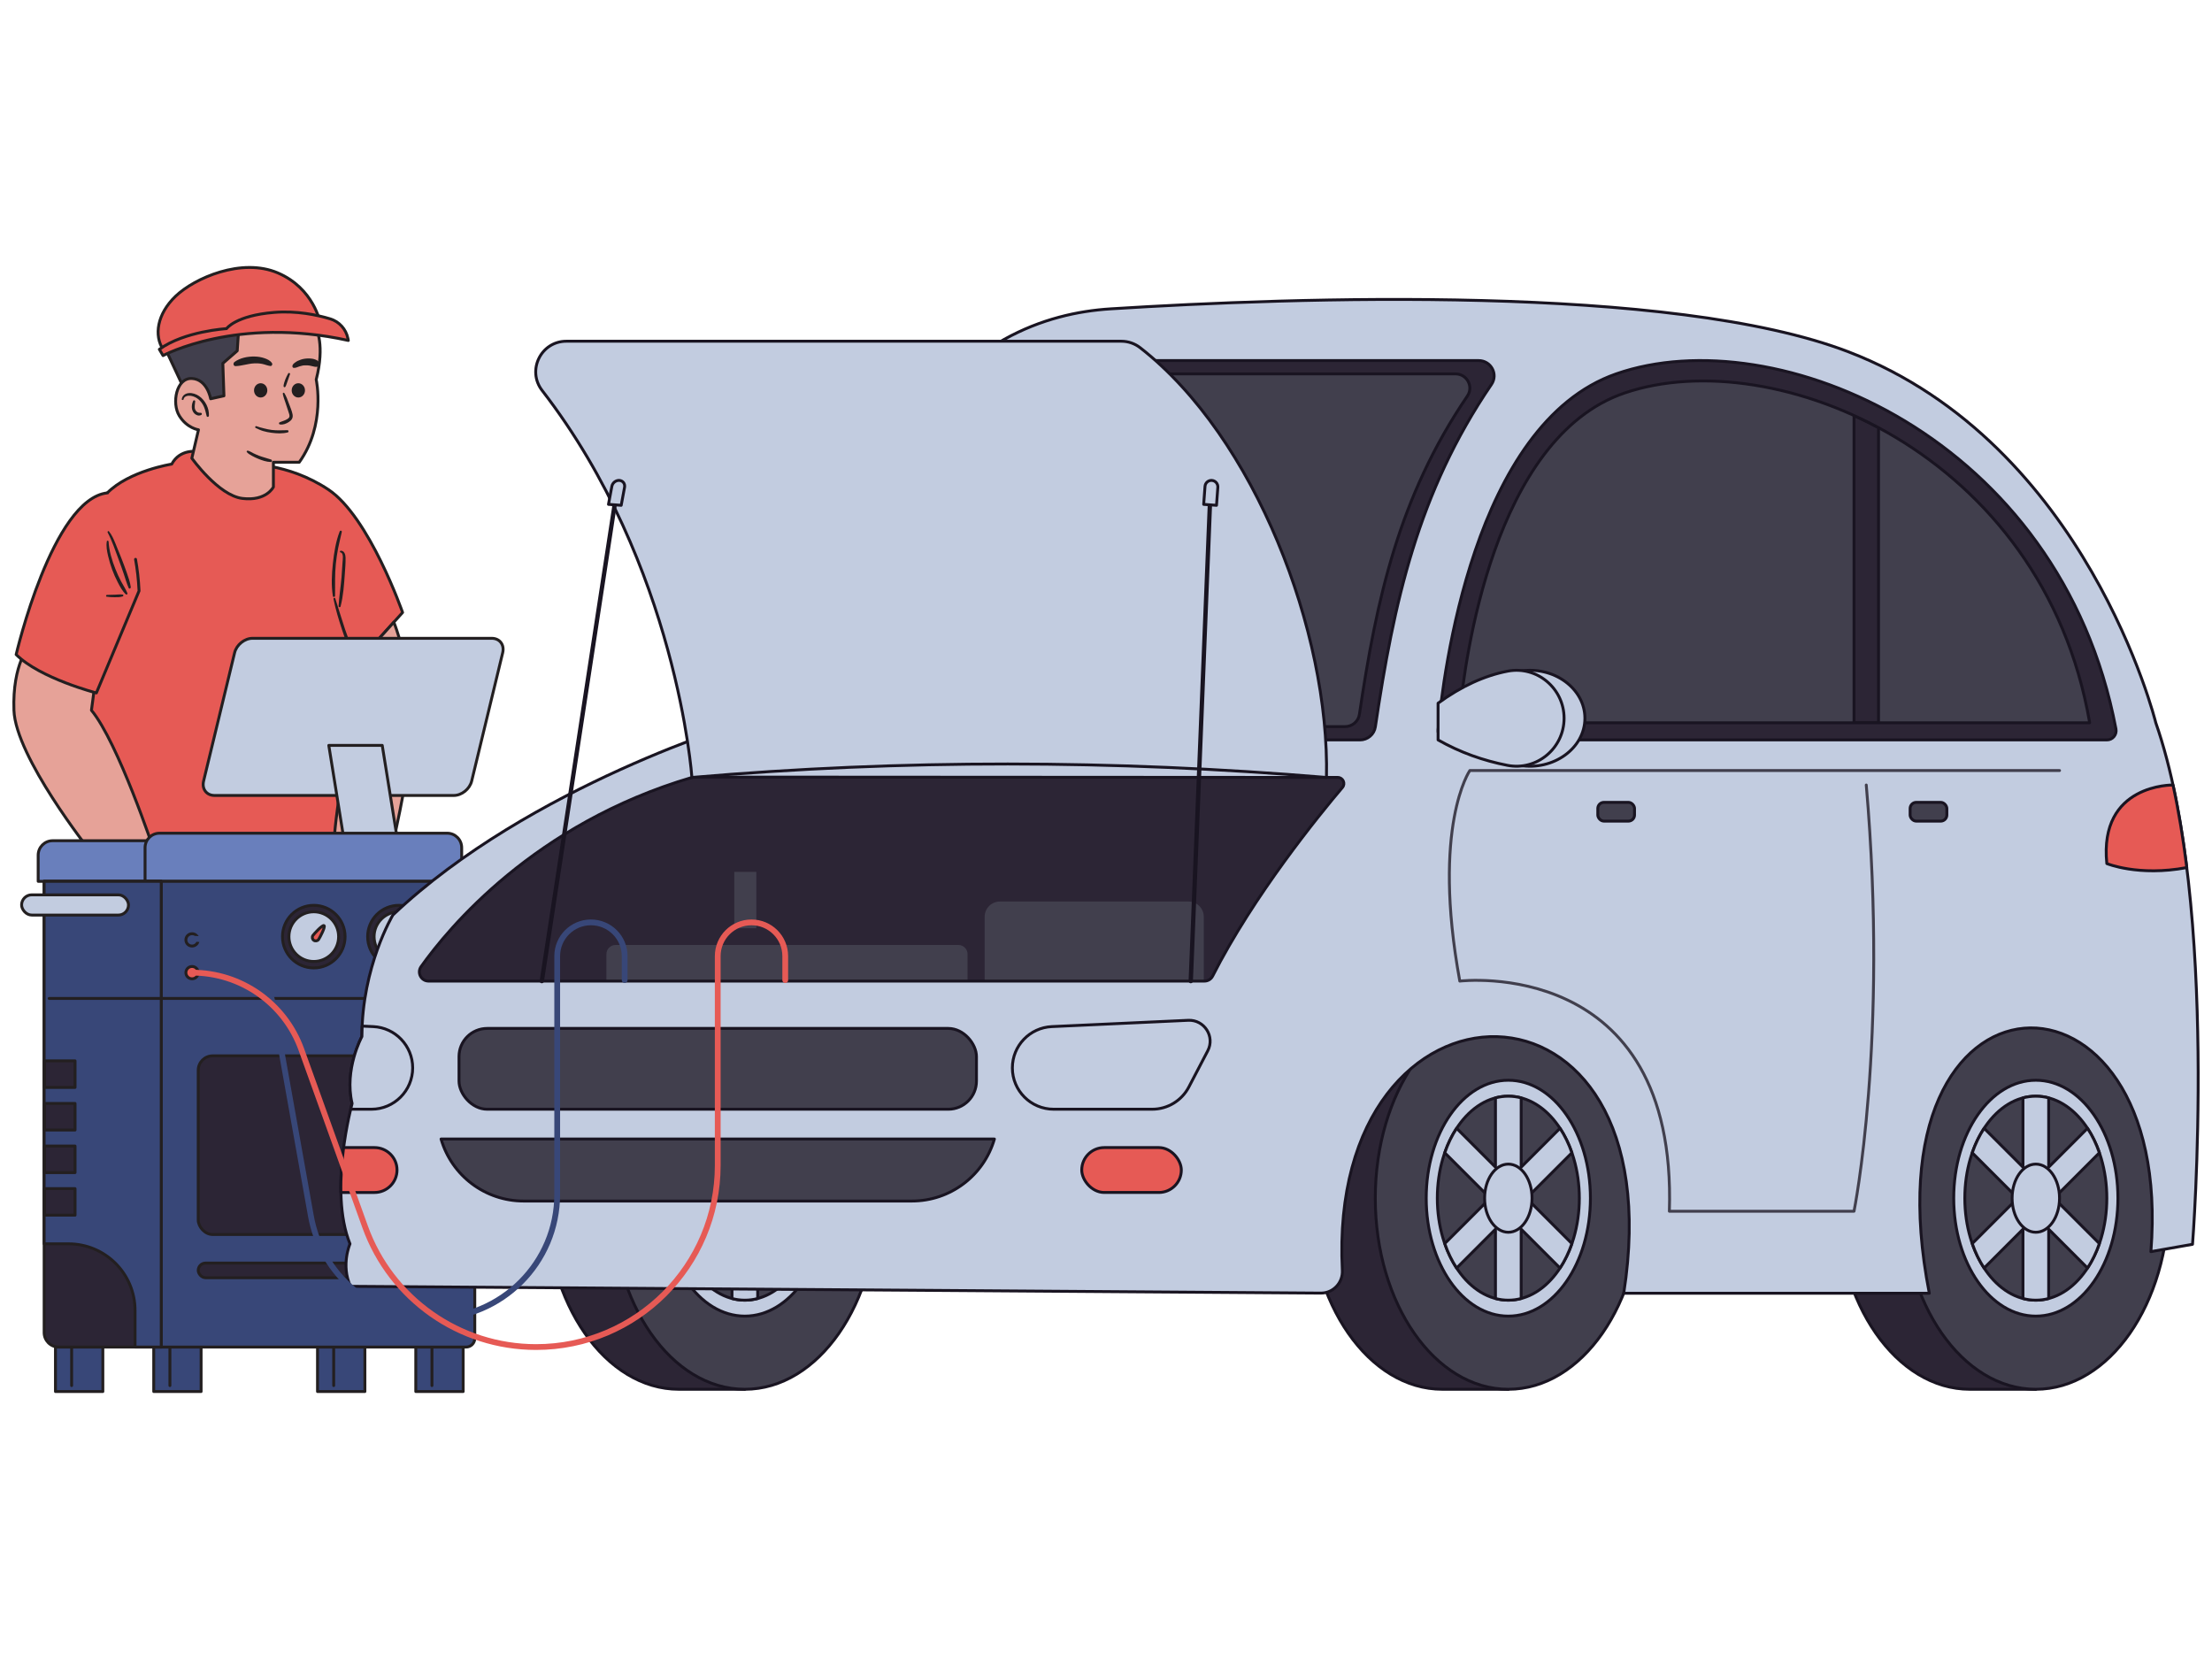 <?xml version="1.0" encoding="UTF-8"?>
<svg id="Car_Maintenance" data-name="Car Maintenance" xmlns="http://www.w3.org/2000/svg" viewBox="0 0 800 600">
  <g>
    <polygon points="66.843 141.184 58.968 124.335 91.871 111.521 95.676 123.935 83.529 148.629 66.843 141.184" fill="#413f4d"/>
    <polygon points="66.843 141.184 58.968 124.335 91.871 111.521 95.676 123.935 83.529 148.629 66.843 141.184" fill="none" stroke="#231f20" stroke-linecap="round" stroke-linejoin="round" stroke-width="1.045"/>
    <path d="M71.243,163.307s-6.134-1.062-9.138,4.544c0,0-15.351,2.403-23.293,10.412l-9.578,39.845v89.501h103.751l-3.804-67.876,16.419-18.221s-12.014-34.572-26.83-44.45c-14.817-9.878-30.034-9.21-30.034-9.21l-17.492-4.544Z" fill="#e65a55"/>
    <path d="M71.243,163.307s-6.134-1.062-9.138,4.544c0,0-15.351,2.403-23.293,10.412l-9.578,39.845v89.501h103.751l-3.804-67.876,16.419-18.221s-12.014-34.572-26.83-44.45c-14.817-9.878-30.034-9.21-30.034-9.21l-17.492-4.544Z" fill="none" stroke="#231f20" stroke-linecap="round" stroke-linejoin="round" stroke-width="1.045"/>
    <path d="M122.85,192.191c-1.406,3.664-2.042,7.71-2.461,11.596-.419,3.895-.626,7.944,.002,11.825,.074,.458,.792,.336,.794-.107,.018-3.88-.117-7.729,.278-11.6,.195-1.918,.482-3.826,.849-5.719,.376-1.942,.89-3.851,1.303-5.785,.108-.505-.583-.682-.763-.21h0Z" fill="#231f20"/>
    <path d="M123.164,199.79c1.247,.217,.76,2.829,.72,3.622-.09,1.767-.209,3.533-.357,5.296-.295,3.518-.88,7.018-1.073,10.537-.023,.414,.615,.492,.718,.097,.999-3.837,1.263-7.914,1.544-11.864,.137-1.925,.306-3.887,.263-5.818-.025-1.109-.422-2.478-1.73-2.494-.349-.004-.446,.562-.085,.625h0Z" fill="#231f20"/>
    <path d="M120.61,216.619c.768,3.82,1.905,7.558,3.129,11.256,.599,1.811,1.226,3.614,1.894,5.401,.669,1.79,1.25,3.768,2.3,5.374,.243,.371,.792,.133,.705-.297-.375-1.842-1.264-3.617-1.917-5.377-.679-1.826-1.338-3.66-1.963-5.505-1.238-3.655-2.31-7.362-3.498-11.031-.134-.414-.735-.245-.649,.179h0Z" fill="#231f20"/>
    <path d="M71.782,155.437l-2.403,10.278s9.611,13.482,18.287,14.55,11.213-4.138,11.213-4.138v-8.943h9.344c9.744-13.615,6.14-29.9,6.14-29.9,3.204-12.547,0-18.421,0-18.421h-28.032l-.534,8.009-5.206,4.538,.401,11.746-4.805,1.068s-1.201-7.075-6.808-7.342c-5.606-.267-7.342,8.943-4.538,13.482s6.941,5.072,6.941,5.072Z" fill="#e6a298"/>
    <path d="M71.782,155.437l-2.403,10.278s9.611,13.482,18.287,14.55,11.213-4.138,11.213-4.138v-8.943h9.344c9.744-13.615,6.14-29.9,6.14-29.9,3.204-12.547,0-18.421,0-18.421h-28.032l-.534,8.009-5.206,4.538,.401,11.746-4.805,1.068s-1.201-7.075-6.808-7.342c-5.606-.267-7.342,8.943-4.538,13.482s6.941,5.072,6.941,5.072Z" fill="none" stroke="#231f20" stroke-linecap="round" stroke-linejoin="round" stroke-width="1.045"/>
    <path d="M66.369,144.447c.227-1.241,1.673-1.452,2.713-1.285,1.049,.169,2.031,.669,2.825,1.369,.818,.721,1.433,1.63,1.868,2.626,.46,1.054,.67,2.212,.962,3.314,.124,.469,.797,.351,.822-.111,.143-2.701-1.32-5.589-3.554-7.115-1.058-.723-2.398-1.192-3.691-1.081-1.286,.11-2.401,.858-2.578,2.197-.047,.358,.568,.442,.633,.086h0Z" fill="#231f20"/>
    <path d="M69.892,144.956c-.597,1.171-.756,2.791-.07,3.964,.284,.485,.723,.917,1.236,1.155,.603,.28,1.159,.305,1.738-.007,.184-.099,.255-.344,.174-.53-.09-.205-.286-.283-.501-.246-.204,.036-.374,.003-.555-.028-.114-.02-.332-.09-.468-.165-.35-.194-.62-.484-.801-.846-.468-.934-.102-2.104-.051-3.106,.019-.369-.535-.522-.704-.191h0Z" fill="#231f20"/>
    <path d="M104.225,135.061c-.398,.732-.777,1.46-1.072,2.241-.143,.377-.269,.757-.383,1.144-.059,.2-.126,.399-.149,.607-.024,.209-.082,.429-.074,.64,.014,.364,.48,.488,.677,.183,.112-.173,.169-.383,.26-.567,.095-.193,.155-.401,.225-.605,.126-.368,.254-.734,.383-1.101,.264-.754,.503-1.521,.791-2.266,.147-.382-.465-.63-.656-.277h0Z" fill="#231f20"/>
    <path d="M102.275,142.42c.203,1.131,.632,2.219,.996,3.305,.377,1.127,.751,2.256,1.112,3.389,.141,.444,.337,.926,.32,1.399-.019,.533-.424,.815-.842,1.079-.87,.548-1.85,.744-2.772,1.165-.312,.142-.231,.672,.097,.739,1.129,.228,2.341-.265,3.281-.869,1.041-.669,1.587-1.509,1.344-2.774-.249-1.295-.832-2.586-1.289-3.819-.48-1.298-.934-2.676-1.672-3.854-.196-.314-.636-.102-.574,.242h0Z" fill="#231f20"/>
    <path d="M106.18,133.046c.723,.099,1.43-.322,2.109-.533,.422-.131,.662-.197,1.054-.278,.084-.017,.169-.034,.253-.049,.025-.004,.227-.035,.166-.029,.053-.005,.35-.015,.485-.022,.342-.018,.686-.01,1.028,.011,.107,.007,.214,.016,.321,.026,.022,.002,.272,.028,.148,.014-.123-.015,.123,.019,.145,.023,.084,.014,.168,.03,.252,.047,.356,.072,.711,.159,1.064,.24,.224,.052,.438,.11,.666,.14,.112,.015,.232,.039,.346,.044,.021,.001,.261-.016,.139-.034,.458,.066,.907-.044,1.157-.471,.223-.381,.172-.934-.16-1.241,.109,.101-.151-.164-.143-.155-.138-.165-.245-.252-.434-.386-.215-.153-.452-.245-.696-.345-.387-.159-.761-.262-1.176-.319-.97-.135-1.881-.123-2.849,.028-.873,.136-1.635,.425-2.395,.768-.372,.168-.697,.412-1.027,.65-.374,.27-.8,.636-.877,1.12-.046,.29,.072,.7,.425,.748h0Z" fill="#231f20"/>
    <path d="M98.389,131.373c-.601-.984-1.707-1.47-2.762-1.833-1.127-.388-2.336-.571-3.526-.597-2.478-.054-5.266,.47-7.284,1.964-.593,.439-.468,1.535,.408,1.506,2.248-.076,4.409-.884,6.665-.992,.983-.047,1.982-.006,2.947,.192,1.01,.207,1.952,.648,2.978,.761,.511,.056,.817-.604,.574-1.001h0Z" fill="#231f20"/>
    <ellipse cx="94.275" cy="141.184" rx="2.404" ry="2.581" fill="#231f20"/>
    <ellipse cx="107.897" cy="141.184" rx="2.404" ry="2.581" fill="#231f20"/>
    <path d="M92.447,154.765c.904,.421,1.755,.846,2.721,1.131,.972,.287,1.977,.479,2.98,.616,1.932,.264,4.017,.375,5.917-.125,.448-.118,.358-.814-.11-.81-1.901,.018-3.771,.158-5.669-.085-.963-.124-1.909-.33-2.849-.574-.898-.233-1.859-.457-2.723-.788-.364-.139-.624,.468-.267,.634h0Z" fill="#231f20"/>
    <path d="M89.256,163.472c.443,.598,1.183,.984,1.818,1.348,.711,.406,1.458,.752,2.213,1.067,1.47,.613,3.053,1.167,4.659,1.209,.534,.014,.584-.726,.12-.89-1.43-.507-2.916-.826-4.336-1.371-.699-.268-1.379-.576-2.054-.899-.657-.315-1.333-.795-2.05-.947-.25-.053-.555,.234-.371,.483h0Z" fill="#231f20"/>
    <path d="M100.481,98.706c-13.081-5.606-30.135,1.869-36.959,8.409-6.824,6.541-7.795,14.291-4.554,19.222,20.13-6.015,39.865-11.096,56.819-9.611,0,0-2.225-12.414-15.306-18.02Z" fill="#e65a55"/>
    <path d="M100.481,98.706c-13.081-5.606-30.135,1.869-36.959,8.409-6.824,6.541-7.795,14.291-4.554,19.222,20.13-6.015,39.865-11.096,56.819-9.611,0,0-2.225-12.414-15.306-18.02Z" fill="none" stroke="#231f20" stroke-linecap="round" stroke-linejoin="round" stroke-width="1.045"/>
    <path d="M125.819,122.363c-.685-3.35-3.142-6.062-6.417-7.047-4.721-1.421-12.095-2.991-20.256-2.326-13.966,1.137-17.219,5.873-17.219,5.873,0,0-15.217,.88-24.294,7.481l1.335,2.263s26.697-14.416,67.009-5.473l-.158-.771Z" fill="#e65a55"/>
    <path d="M125.819,122.363c-.685-3.35-3.142-6.062-6.417-7.047-4.721-1.421-12.095-2.991-20.256-2.326-13.966,1.137-17.219,5.873-17.219,5.873,0,0-15.217,.88-24.294,7.481l1.335,2.263s26.697-14.416,67.009-5.473l-.158-.771Z" fill="none" stroke="#231f20" stroke-linecap="round" stroke-linejoin="round" stroke-width="1.045"/>
    <path d="M10.713,233.325s-6.273,6.674-5.673,23.56c.601,16.886,27.431,50.724,27.431,50.724h23.226s-13.015-39.177-22.625-50.724l1.402-10.545-23.761-13.015Z" fill="#e6a298"/>
    <path d="M10.713,233.325s-6.273,6.674-5.673,23.56c.601,16.886,27.431,50.724,27.431,50.724h23.226s-13.015-39.177-22.625-50.724l1.402-10.545-23.761-13.015Z" fill="none" stroke="#231f20" stroke-linecap="round" stroke-linejoin="round" stroke-width="1.045"/>
    <path d="M38.812,178.263s10.278,10.211,11.48,35.44l-15.441,36.909s-20.399-5.273-29.009-13.883c0,0,13.081-56.263,32.97-58.466Z" fill="#e65a55"/>
    <path d="M49.019,202.288c.618,3.4,1.072,7.198,1.273,11.415l-15.441,36.909s-20.399-5.273-29.009-13.883c0,0,13.081-56.263,32.97-58.466" fill="none" stroke="#231f20" stroke-linecap="round" stroke-linejoin="round" stroke-width="1.045"/>
    <path d="M38.925,192.554c1.65,3.139,2.775,6.564,4.01,9.882,.63,1.692,1.243,3.391,1.818,5.103,.574,1.707,1.065,3.458,1.781,5.112,.207,.478,.828,.1,.768-.324-.255-1.823-.89-3.596-1.494-5.328-.621-1.783-1.288-3.549-1.978-5.307-.672-1.714-1.372-3.417-2.072-5.119-.634-1.543-1.291-3.087-2.341-4.399-.231-.289-.652,.079-.494,.381h0Z" fill="#231f20"/>
    <path d="M38.636,195.779c-.301,1.743,.048,3.545,.448,5.252,.392,1.677,.872,3.332,1.464,4.949,.583,1.596,1.283,3.153,2.066,4.662,.772,1.488,1.632,3.124,2.863,4.288,.246,.233,.769,.004,.621-.361-.6-1.481-1.53-2.84-2.277-4.25-.783-1.477-1.473-2.997-2.087-4.551-1.239-3.133-2.292-6.52-2.459-9.902-.017-.345-.572-.465-.637-.086h0Z" fill="#231f20"/>
    <path d="M38.592,215.8c.965,.148,1.919,.199,2.895,.196,.939-.003,2.001,.024,2.893-.302,.277-.101,.364-.598,0-.653-.929-.141-1.904-.001-2.838,.036-.954,.038-1.909,.043-2.863,.078-.351,.013-.47,.587-.087,.645h0Z" fill="#231f20"/>
    <path d="M148.552,248.075c-3.454-17.086-6.126-23.042-6.126-23.042l-13.245,14.699,.812,14.49c-8.653,30.976-9.422,53.387-9.422,53.387h20.905s10.53-42.448,7.076-59.534Z" fill="#e6a298"/>
    <path d="M148.552,248.075c-3.454-17.086-6.126-23.042-6.126-23.042l-13.245,14.699,.812,14.49c-8.653,30.976-9.422,53.387-9.422,53.387h20.905s10.53-42.448,7.076-59.534Z" fill="none" stroke="#231f20" stroke-linecap="round" stroke-linejoin="round" stroke-width="1.045"/>
  </g>
  <g>
    <path d="M164.105,287.69H77.595c-2.885,0-4.659-2.339-3.961-5.224l11.212-46.389c.697-2.885,3.602-5.224,6.487-5.224h86.509c2.885,0,4.659,2.339,3.961,5.224l-11.212,46.389c-.697,2.885-3.602,5.224-6.487,5.224Z" fill="#c2cce0"/>
    <path d="M164.105,287.69H77.595c-2.885,0-4.659-2.339-3.961-5.224l11.212-46.389c.697-2.885,3.602-5.224,6.487-5.224h86.509c2.885,0,4.659,2.339,3.961,5.224l-11.212,46.389c-.697,2.885-3.602,5.224-6.487,5.224Z" fill="none" stroke="#231f20" stroke-linecap="round" stroke-linejoin="round" stroke-width="1.045"/>
    <polygon points="144.753 310.042 125.423 310.042 118.912 269.58 138.242 269.58 144.753 310.042" fill="#c2cce0"/>
    <polygon points="144.753 310.042 125.423 310.042 118.912 269.58 138.242 269.58 144.753 310.042" fill="none" stroke="#231f20" stroke-linecap="round" stroke-linejoin="round" stroke-width="1.045"/>
    <rect x="55.598" y="487.177" width="17.136" height="16.088" fill="#384778"/>
    <rect x="55.598" y="487.177" width="17.136" height="16.088" fill="none" stroke="#231f20" stroke-linecap="round" stroke-linejoin="round" stroke-width="1.045"/>
    <line x1="61.45" y1="487.316" x2="61.45" y2="501.107" fill="none" stroke="#231f20" stroke-linecap="round" stroke-linejoin="round" stroke-width="1.045"/>
    <rect x="20.057" y="487.177" width="17.136" height="16.088" fill="#384778"/>
    <rect x="20.057" y="487.177" width="17.136" height="16.088" fill="none" stroke="#231f20" stroke-linecap="round" stroke-linejoin="round" stroke-width="1.045"/>
    <line x1="25.909" y1="487.316" x2="25.909" y2="501.107" fill="none" stroke="#231f20" stroke-linecap="round" stroke-linejoin="round" stroke-width="1.045"/>
    <rect x="150.374" y="487.177" width="17.136" height="16.088" fill="#384778"/>
    <rect x="150.374" y="487.177" width="17.136" height="16.088" fill="none" stroke="#231f20" stroke-linecap="round" stroke-linejoin="round" stroke-width="1.045"/>
    <line x1="156.225" y1="487.316" x2="156.225" y2="501.107" fill="none" stroke="#231f20" stroke-linecap="round" stroke-linejoin="round" stroke-width="1.045"/>
    <rect x="114.833" y="487.177" width="17.136" height="16.088" fill="#384778"/>
    <rect x="114.833" y="487.177" width="17.136" height="16.088" fill="none" stroke="#231f20" stroke-linecap="round" stroke-linejoin="round" stroke-width="1.045"/>
    <line x1="120.684" y1="487.316" x2="120.684" y2="501.107" fill="none" stroke="#231f20" stroke-linecap="round" stroke-linejoin="round" stroke-width="1.045"/>
    <path d="M19.031,304.058H56.644v14.684H13.807v-9.46c0-2.883,2.341-5.224,5.224-5.224Z" fill="#697fbc"/>
    <path d="M19.031,304.058H56.644v14.684H13.807v-9.46c0-2.883,2.341-5.224,5.224-5.224Z" fill="none" stroke="#231f20" stroke-linecap="round" stroke-linejoin="round" stroke-width="1.045"/>
    <path d="M57.688,301.342h104.062c2.883,0,5.224,2.341,5.224,5.224v12.176H52.464v-12.176c0-2.883,2.341-5.224,5.224-5.224Z" fill="#697fbc"/>
    <path d="M57.688,301.342h104.062c2.883,0,5.224,2.341,5.224,5.224v12.176H52.464v-12.176c0-2.883,2.341-5.224,5.224-5.224Z" fill="none" stroke="#231f20" stroke-linecap="round" stroke-linejoin="round" stroke-width="1.045"/>
    <path d="M52.464,318.742h116.112c1.73,0,3.134,1.405,3.134,3.134v162.166c0,1.73-1.405,3.134-3.134,3.134H55.599c-1.73,0-3.134-1.405-3.134-3.134v-165.3h0Z" fill="#384778"/>
    <path d="M52.464,318.742h116.112c1.73,0,3.134,1.405,3.134,3.134v162.166c0,1.73-1.405,3.134-3.134,3.134H55.599c-1.73,0-3.134-1.405-3.134-3.134v-165.3h0Z" fill="none" stroke="#231f20" stroke-linecap="round" stroke-linejoin="round" stroke-width="1.045"/>
    <path d="M15.966,318.742H58.315v168.435H21.19c-2.883,0-5.224-2.341-5.224-5.224v-163.211h0Z" fill="#2c2535"/>
    <path d="M15.966,318.742H58.315v168.435H21.19c-2.883,0-5.224-2.341-5.224-5.224v-163.211h0Z" fill="none" stroke="#231f20" stroke-linecap="round" stroke-linejoin="round" stroke-width="1.045"/>
    <path d="M15.966,318.742v131.101h8.776c13.31,0,24.1,10.79,24.1,24.1v13.234h9.473v-168.435H15.966Z" fill="#384778"/>
    <path d="M15.966,318.742v131.101h8.776c13.31,0,24.1,10.79,24.1,24.1v13.234h9.473v-168.435H15.966Z" fill="none" stroke="#231f20" stroke-linecap="round" stroke-linejoin="round" stroke-width="1.045"/>
    <rect x="7.816" y="323.631" width="38.658" height="7.314" rx="3.657" ry="3.657" fill="#c2cce0"/>
    <rect x="7.816" y="323.631" width="38.658" height="7.314" rx="3.657" ry="3.657" fill="none" stroke="#231f20" stroke-linecap="round" stroke-linejoin="round" stroke-width="1.045"/>
    <line x1="17.777" y1="361.104" x2="168.019" y2="361.104" fill="none" stroke="#231f20" stroke-linecap="round" stroke-linejoin="round" stroke-width="1.045"/>
    <g>
      <rect x="16.105" y="383.672" width="11.039" height="9.612" fill="#2c2535"/>
      <rect x="16.105" y="399.073" width="11.039" height="9.612" fill="#2c2535"/>
      <rect x="16.105" y="414.474" width="11.039" height="9.612" fill="#2c2535"/>
      <rect x="16.105" y="429.875" width="11.039" height="9.612" fill="#2c2535"/>
    </g>
    <g>
      <rect x="16.105" y="383.672" width="11.039" height="9.612" fill="none" stroke="#231f20" stroke-linecap="round" stroke-linejoin="round" stroke-width="1.045"/>
      <rect x="16.105" y="399.073" width="11.039" height="9.612" fill="none" stroke="#231f20" stroke-linecap="round" stroke-linejoin="round" stroke-width="1.045"/>
      <rect x="16.105" y="414.474" width="11.039" height="9.612" fill="none" stroke="#231f20" stroke-linecap="round" stroke-linejoin="round" stroke-width="1.045"/>
      <rect x="16.105" y="429.875" width="11.039" height="9.612" fill="none" stroke="#231f20" stroke-linecap="round" stroke-linejoin="round" stroke-width="1.045"/>
    </g>
    <circle cx="113.481" cy="338.745" r="11.319" fill="#2c2535"/>
    <circle cx="113.481" cy="338.745" r="11.319" fill="none" stroke="#231f20" stroke-linecap="round" stroke-linejoin="round" stroke-width="1.045"/>
    <circle cx="113.481" cy="338.745" r="8.985" fill="#c2cce0"/>
    <circle cx="113.481" cy="338.745" r="8.985" fill="none" stroke="#231f20" stroke-linecap="round" stroke-linejoin="round" stroke-width="1.045"/>
    <path d="M115.227,339.76c-.398,.567-1.18,.704-1.746,.306s-.704-1.18-.306-1.746,3.46-3.954,4.027-3.556-1.576,4.43-1.974,4.997Z" fill="#e65a55"/>
    <path d="M115.227,339.76c-.398,.567-1.18,.704-1.746,.306s-.704-1.18-.306-1.746,3.46-3.954,4.027-3.556-1.576,4.43-1.974,4.997Z" fill="none" stroke="#231f20" stroke-linecap="round" stroke-linejoin="round" stroke-width="1.045"/>
    <circle cx="144.283" cy="338.745" r="11.319" fill="#2c2535"/>
    <circle cx="144.283" cy="338.745" r="11.319" fill="none" stroke="#231f20" stroke-linecap="round" stroke-linejoin="round" stroke-width="1.045"/>
    <circle cx="144.283" cy="338.745" r="8.985" fill="#c2cce0"/>
    <circle cx="144.283" cy="338.745" r="8.985" fill="none" stroke="#231f20" stroke-linecap="round" stroke-linejoin="round" stroke-width="1.045"/>
    <path d="M144.638,338.329c.382,.578,.222,1.356-.356,1.737s-1.356,.222-1.737-.356-2.41-4.669-1.832-5.05,3.543,3.091,3.924,3.669Z" fill="#e65a55"/>
    <path d="M144.638,338.329c.382,.578,.222,1.356-.356,1.737s-1.356,.222-1.737-.356-2.41-4.669-1.832-5.05,3.543,3.091,3.924,3.669Z" fill="none" stroke="#231f20" stroke-linecap="round" stroke-linejoin="round" stroke-width="1.045"/>
    <rect x="71.689" y="381.861" width="87.824" height="64.615" rx="5.224" ry="5.224" fill="#2c2535"/>
    <rect x="71.689" y="381.861" width="87.824" height="64.615" rx="5.224" ry="5.224" fill="none" stroke="#231f20" stroke-linecap="round" stroke-linejoin="round" stroke-width="1.045"/>
    <rect x="71.689" y="456.808" width="87.824" height="5.294" rx="2.647" ry="2.647" fill="#2c2535"/>
    <rect x="71.689" y="456.808" width="87.824" height="5.294" rx="2.647" ry="2.647" fill="none" stroke="#231f20" stroke-linecap="round" stroke-linejoin="round" stroke-width="1.045"/>
  </g>
  <g>
    <g>
      <path d="M521.658,502.453c-26.572,0-48.113-30.943-48.113-69.112,0-38.17,21.541-69.112,48.113-69.112h23.847v138.224h-23.847Z" fill="#2c2535"/>
      <path d="M521.658,502.453c-26.572,0-48.113-30.943-48.113-69.112,0-38.17,21.541-69.112,48.113-69.112h23.847v138.224h-23.847Z" fill="none" stroke="#191421" stroke-linecap="round" stroke-linejoin="round" stroke-width="1.045"/>
      <ellipse cx="545.505" cy="433.34" rx="48.113" ry="69.112" fill="#413f4d"/>
      <ellipse cx="545.505" cy="433.34" rx="48.113" ry="69.112" fill="none" stroke="#191421" stroke-linecap="round" stroke-linejoin="round" stroke-width="1.045"/>
      <ellipse cx="545.505" cy="433.34" rx="29.692" ry="42.652" fill="#c2cce0"/>
      <ellipse cx="545.505" cy="433.34" rx="29.692" ry="42.652" fill="none" stroke="#191421" stroke-linecap="round" stroke-linejoin="round" stroke-width="1.045"/>
      <ellipse cx="545.505" cy="433.34" rx="25.679" ry="36.887" fill="#413f4d"/>
      <ellipse cx="545.505" cy="433.34" rx="25.679" ry="36.887" fill="none" stroke="#191421" stroke-linecap="round" stroke-linejoin="round" stroke-width="1.045"/>
      <path d="M538.93,433.337l-16.415,16.415c1.118,3.254,2.568,6.232,4.295,8.855l14.046-14.046v25.06c1.505,.399,3.055,.609,4.649,.609s3.144-.21,4.649-.609v-25.06s14.046,14.046,14.046,14.046c1.727-2.623,3.177-5.601,4.295-8.855l-16.415-16.415,16.415-16.415c-1.118-3.254-2.568-6.232-4.295-8.855l-14.046,14.046v-25.049c-1.505-.399-3.055-.609-4.649-.609s-3.144,.21-4.649,.609v25.049s-14.046-14.046-14.046-14.046c-1.727,2.623-3.177,5.601-4.295,8.855l16.415,16.415Z" fill="#c2cce0"/>
      <path d="M538.93,433.337l-16.415,16.415c1.118,3.254,2.568,6.232,4.295,8.855l14.046-14.046v25.06c1.505,.399,3.055,.609,4.649,.609s3.144-.21,4.649-.609v-25.06s14.046,14.046,14.046,14.046c1.727-2.623,3.177-5.601,4.295-8.855l-16.415-16.415,16.415-16.415c-1.118-3.254-2.568-6.232-4.295-8.855l-14.046,14.046v-25.049c-1.505-.399-3.055-.609-4.649-.609s-3.144,.21-4.649,.609v25.049s-14.046-14.046-14.046-14.046c-1.727,2.623-3.177,5.601-4.295,8.855l16.415,16.415Z" fill="none" stroke="#191421" stroke-linecap="round" stroke-linejoin="round" stroke-width="1.045"/>
      <ellipse cx="545.505" cy="433.34" rx="8.579" ry="12.323" fill="#c2cce0"/>
      <ellipse cx="545.505" cy="433.34" rx="8.579" ry="12.323" fill="none" stroke="#191421" stroke-linecap="round" stroke-linejoin="round" stroke-width="1.045"/>
    </g>
    <g>
      <path d="M245.536,502.453c-26.572,0-48.113-30.943-48.113-69.112,0-38.17,21.541-69.112,48.113-69.112h23.847v138.224h-23.847Z" fill="#2c2535"/>
      <path d="M245.536,502.453c-26.572,0-48.113-30.943-48.113-69.112,0-38.17,21.541-69.112,48.113-69.112h23.847v138.224h-23.847Z" fill="none" stroke="#191421" stroke-linecap="round" stroke-linejoin="round" stroke-width="1.045"/>
      <ellipse cx="269.383" cy="433.34" rx="48.113" ry="69.112" fill="#413f4d"/>
      <ellipse cx="269.383" cy="433.34" rx="48.113" ry="69.112" fill="none" stroke="#191421" stroke-linecap="round" stroke-linejoin="round" stroke-width="1.045"/>
      <ellipse cx="269.383" cy="433.34" rx="29.692" ry="42.652" fill="#c2cce0"/>
      <ellipse cx="269.383" cy="433.34" rx="29.692" ry="42.652" fill="none" stroke="#191421" stroke-linecap="round" stroke-linejoin="round" stroke-width="1.045"/>
      <ellipse cx="269.383" cy="433.34" rx="25.679" ry="36.887" fill="#413f4d"/>
      <ellipse cx="269.383" cy="433.34" rx="25.679" ry="36.887" fill="none" stroke="#191421" stroke-linecap="round" stroke-linejoin="round" stroke-width="1.045"/>
      <path d="M262.808,433.337l-16.415,16.415c1.118,3.254,2.568,6.232,4.295,8.855l14.046-14.046v25.06c1.505,.399,3.055,.609,4.649,.609s3.144-.21,4.649-.609v-25.06s14.046,14.046,14.046,14.046c1.727-2.623,3.177-5.601,4.295-8.855l-16.415-16.415,16.415-16.415c-1.118-3.254-2.568-6.232-4.295-8.855l-14.046,14.046v-25.049c-1.505-.399-3.055-.609-4.649-.609s-3.144,.21-4.649,.609v25.049s-14.046-14.046-14.046-14.046c-1.727,2.623-3.177,5.601-4.295,8.855l16.415,16.415Z" fill="#c2cce0"/>
      <path d="M262.808,433.337l-16.415,16.415c1.118,3.254,2.568,6.232,4.295,8.855l14.046-14.046v25.06c1.505,.399,3.055,.609,4.649,.609s3.144-.21,4.649-.609v-25.06s14.046,14.046,14.046,14.046c1.727-2.623,3.177-5.601,4.295-8.855l-16.415-16.415,16.415-16.415c-1.118-3.254-2.568-6.232-4.295-8.855l-14.046,14.046v-25.049c-1.505-.399-3.055-.609-4.649-.609s-3.144,.21-4.649,.609v25.049s-14.046-14.046-14.046-14.046c-1.727,2.623-3.177,5.601-4.295,8.855l16.415,16.415Z" fill="none" stroke="#191421" stroke-linecap="round" stroke-linejoin="round" stroke-width="1.045"/>
      <ellipse cx="269.383" cy="433.34" rx="8.579" ry="12.323" fill="#c2cce0"/>
      <ellipse cx="269.383" cy="433.34" rx="8.579" ry="12.323" fill="none" stroke="#191421" stroke-linecap="round" stroke-linejoin="round" stroke-width="1.045"/>
    </g>
    <g>
      <path d="M712.434,502.453c-26.572,0-48.113-30.943-48.113-69.112,0-38.17,21.541-69.112,48.113-69.112h23.847v138.224h-23.847Z" fill="#2c2535"/>
      <path d="M712.434,502.453c-26.572,0-48.113-30.943-48.113-69.112,0-38.17,21.541-69.112,48.113-69.112h23.847v138.224h-23.847Z" fill="none" stroke="#191421" stroke-linecap="round" stroke-linejoin="round" stroke-width="1.045"/>
      <ellipse cx="736.281" cy="433.34" rx="48.113" ry="69.112" fill="#413f4d"/>
      <ellipse cx="736.281" cy="433.34" rx="48.113" ry="69.112" fill="none" stroke="#191421" stroke-linecap="round" stroke-linejoin="round" stroke-width="1.045"/>
      <ellipse cx="736.281" cy="433.34" rx="29.692" ry="42.652" fill="#c2cce0"/>
      <ellipse cx="736.281" cy="433.34" rx="29.692" ry="42.652" fill="none" stroke="#191421" stroke-linecap="round" stroke-linejoin="round" stroke-width="1.045"/>
      <ellipse cx="736.281" cy="433.34" rx="25.679" ry="36.887" fill="#413f4d"/>
      <ellipse cx="736.281" cy="433.34" rx="25.679" ry="36.887" fill="none" stroke="#191421" stroke-linecap="round" stroke-linejoin="round" stroke-width="1.045"/>
      <path d="M729.706,433.337l-16.415,16.415c1.118,3.254,2.568,6.232,4.295,8.855l14.046-14.046v25.06c1.505,.399,3.055,.609,4.649,.609s3.144-.21,4.649-.609v-25.06s14.046,14.046,14.046,14.046c1.727-2.623,3.177-5.601,4.295-8.855l-16.415-16.415,16.415-16.415c-1.118-3.254-2.568-6.232-4.295-8.855l-14.046,14.046v-25.049c-1.505-.399-3.055-.609-4.649-.609s-3.144,.21-4.649,.609v25.049s-14.046-14.046-14.046-14.046c-1.727,2.623-3.177,5.601-4.295,8.855l16.415,16.415Z" fill="#c2cce0"/>
      <path d="M729.706,433.337l-16.415,16.415c1.118,3.254,2.568,6.232,4.295,8.855l14.046-14.046v25.06c1.505,.399,3.055,.609,4.649,.609s3.144-.21,4.649-.609v-25.06s14.046,14.046,14.046,14.046c1.727-2.623,3.177-5.601,4.295-8.855l-16.415-16.415,16.415-16.415c-1.118-3.254-2.568-6.232-4.295-8.855l-14.046,14.046v-25.049c-1.505-.399-3.055-.609-4.649-.609s-3.144,.21-4.649,.609v25.049s-14.046-14.046-14.046-14.046c-1.727,2.623-3.177,5.601-4.295,8.855l16.415,16.415Z" fill="none" stroke="#191421" stroke-linecap="round" stroke-linejoin="round" stroke-width="1.045"/>
      <ellipse cx="736.281" cy="433.34" rx="8.579" ry="12.323" fill="#c2cce0"/>
      <ellipse cx="736.281" cy="433.34" rx="8.579" ry="12.323" fill="none" stroke="#191421" stroke-linecap="round" stroke-linejoin="round" stroke-width="1.045"/>
    </g>
    <path d="M485.48,459.457c-5.813-113.2,121.058-114.982,101.765,8.27h110.517c-24.352-124.415,88.994-126.186,80.139-15.054l15.054-2.656s9.741-122.643-13.283-188.614c0,0-24.794-100.948-111.132-134.155-63.881-24.57-200.236-19.73-266.846-15.55-23.847,1.496-53.266,11.712-75.995,48.313l-56.316,100.948s-77.692,23.023-127.28,69.956c0,0-11.216,18.596-11.216,43.98,0,0-6.494,11.807-3.542,24.204,0,0-8.623,31.288-.769,50.769,0,0-3.363,7.674,.179,15.349l350.938,2.45c4.483,.031,8.018-3.735,7.788-8.212Z" fill="#c2cce0"/>
    <g>
      <path d="M529.907,133.186h-146.136c-1.212,0-12.17,.398-13.121,1.139-10.003,7.799-57.726,55.06-75.418,123.834-.868,3.374,1.682,6.66,5.216,6.66h188.299c2.681,0,4.949-1.942,5.336-4.554,6.391-43.086,14.712-81.232,40.286-118.801,2.405-3.533-.142-8.278-4.462-8.278Z" fill="#413f4d"/>
      <path d="M529.907,133.186h-146.136c-1.212,0-12.17,.398-13.121,1.139-10.003,7.799-57.726,55.06-75.418,123.834-.868,3.374,1.682,6.66,5.216,6.66h188.299c2.681,0,4.949-1.942,5.336-4.554,6.391-43.086,14.712-81.232,40.286-118.801,2.405-3.533-.142-8.278-4.462-8.278Z" fill="none" stroke="#191421" stroke-linecap="round" stroke-linejoin="round" stroke-width="1.045"/>
      <path d="M295.598,267.602h196.26c2.794,0,5.158-2.024,5.562-4.746,6.661-44.908,15.334-84.666,41.989-123.824,2.507-3.683-.148-8.628-4.651-8.628h-152.314c-1.264,0-12.685,.415-13.675,1.187-10.426,8.129-60.166,57.388-78.607,129.07-.905,3.517,1.753,6.941,5.437,6.941Zm3.337-11.268c17.147-66.651,63.397-112.453,73.09-120.012,.921-.718,11.541-1.104,12.716-1.104h141.625c4.186,0,6.655,4.598,4.324,8.023-24.784,36.41-32.849,73.377-39.042,115.134-.375,2.531-2.574,4.413-5.171,4.413h-182.486c-3.425,0-5.897-3.184-5.056-6.454Z" fill="#2c2535"/>
      <path d="M295.598,267.602h196.26c2.794,0,5.158-2.024,5.562-4.746,6.661-44.908,15.334-84.666,41.989-123.824,2.507-3.683-.148-8.628-4.651-8.628h-152.314c-1.264,0-12.685,.415-13.675,1.187-10.426,8.129-60.166,57.388-78.607,129.07-.905,3.517,1.753,6.941,5.437,6.941Zm3.337-11.268c17.147-66.651,63.397-112.453,73.09-120.012,.921-.718,11.541-1.104,12.716-1.104h141.625c4.186,0,6.655,4.598,4.324,8.023-24.784,36.41-32.849,73.377-39.042,115.134-.375,2.531-2.574,4.413-5.171,4.413h-182.486c-3.425,0-5.897-3.184-5.056-6.454Z" fill="none" stroke="#191421" stroke-linecap="round" stroke-linejoin="round" stroke-width="1.045"/>
    </g>
    <path d="M485.48,459.457c-5.813-113.2,121.058-114.982,101.765,8.27h110.517c-24.352-124.415,88.994-126.186,80.139-15.054l15.054-2.656s9.741-122.643-13.283-188.614c0,0-24.794-100.948-111.132-134.155-63.881-24.57-200.236-19.73-266.846-15.55-23.847,1.496-53.266,11.712-75.995,48.313l-56.316,100.948s-77.692,23.023-127.28,69.956c0,0-11.216,18.596-11.216,43.98,0,0-6.494,11.807-3.542,24.204,0,0-8.623,31.288-.769,50.769,0,0-3.363,7.674,.179,15.349l350.938,2.45c4.483,.031,8.018-3.735,7.788-8.212Z" fill="none" stroke="#191421" stroke-linecap="round" stroke-linejoin="round" stroke-width="1.045"/>
    <path d="M744.86,278.671h-213.271s-13.903,20.072-3.635,76.154c0,0,78.747-9.445,75.795,83.238h66.784s12.473-61.54,4.428-154.151" fill="none" stroke="#413f4d" stroke-linecap="round" stroke-linejoin="round" stroke-width="1.045"/>
    <path d="M785.897,283.912c2.073,9.482,3.706,19.551,4.979,29.863-17.495,3.296-28.916-1.455-28.916-1.455-2.952-28.92,23.924-28.408,23.937-28.408Z" fill="#e65a55"/>
    <path d="M785.897,283.912c2.073,9.482,3.706,19.551,4.979,29.863-17.495,3.296-28.916-1.455-28.916-1.455-2.952-28.92,23.924-28.408,23.937-28.408Z" fill="none" stroke="#191421" stroke-linecap="round" stroke-linejoin="round" stroke-width="1.045"/>
    <rect x="690.825" y="290.183" width="13.283" height="6.789" rx="2.214" ry="2.214" transform="translate(1394.932 587.154) rotate(-180)" fill="#413f4d"/>
    <rect x="690.825" y="290.183" width="13.283" height="6.789" rx="2.214" ry="2.214" transform="translate(1394.932 587.154) rotate(-180)" fill="none" stroke="#191421" stroke-linecap="round" stroke-linejoin="round" stroke-width="1.045"/>
    <rect x="577.865" y="290.183" width="13.283" height="6.789" rx="2.214" ry="2.214" transform="translate(1169.014 587.154) rotate(-180)" fill="#413f4d"/>
    <rect x="577.865" y="290.183" width="13.283" height="6.789" rx="2.214" ry="2.214" transform="translate(1169.014 587.154) rotate(-180)" fill="none" stroke="#191421" stroke-linecap="round" stroke-linejoin="round" stroke-width="1.045"/>
    <rect x="391.226" y="415.04" width="36.011" height="16.234" rx="8.117" ry="8.117" transform="translate(818.464 846.314) rotate(-180)" fill="#e65a55"/>
    <rect x="391.226" y="415.04" width="36.011" height="16.234" rx="8.117" ry="8.117" transform="translate(818.464 846.314) rotate(-180)" fill="none" stroke="#191421" stroke-linecap="round" stroke-linejoin="round" stroke-width="1.045"/>
    <path d="M123.287,431.278h12.176c4.483,0,8.125-3.642,8.125-8.125,0-2.247-.908-4.273-2.38-5.734-1.472-1.472-3.509-2.38-5.745-2.38h-11.191c-.642,4.937-1.107,10.571-.985,16.238Z" fill="#e65a55"/>
    <path d="M123.287,431.278h12.176c4.483,0,8.125-3.642,8.125-8.125,0-2.247-.908-4.273-2.38-5.734-1.472-1.472-3.509-2.38-5.745-2.38h-11.191c-.642,4.937-1.107,10.571-.985,16.238Z" fill="none" stroke="#191421" stroke-linecap="round" stroke-linejoin="round" stroke-width="1.045"/>
    <path d="M189.365,434.373h140.43c13.834,0,26.001-9.145,29.848-22.433h0s-200.126,0-200.126,0h0c3.846,13.288,16.014,22.433,29.848,22.433Z" fill="#413f4d"/>
    <path d="M189.365,434.373h140.43c13.834,0,26.001-9.145,29.848-22.433h0s-200.126,0-200.126,0h0c3.846,13.288,16.014,22.433,29.848,22.433Z" fill="none" stroke="#191421" stroke-linecap="round" stroke-linejoin="round" stroke-width="1.045"/>
    <rect x="166.011" y="371.945" width="187.138" height="29.222" rx="10.183" ry="10.183" transform="translate(519.16 773.112) rotate(-180)" fill="#413f4d"/>
    <rect x="166.011" y="371.945" width="187.138" height="29.222" rx="10.183" ry="10.183" transform="translate(519.16 773.112) rotate(-180)" fill="none" stroke="#191421" stroke-linecap="round" stroke-linejoin="round" stroke-width="1.045"/>
    <path d="M436.791,380.058l-6.837,13.084c-2.578,4.933-7.683,8.025-13.248,8.025h-35.622c-8.255,0-14.948-6.692-14.948-14.948h0c0-7.988,6.28-14.564,14.259-14.932l49.349-2.278c5.825-.269,9.747,5.881,7.046,11.049Z" fill="#c2cce0"/>
    <path d="M436.791,380.058l-6.837,13.084c-2.578,4.933-7.683,8.025-13.248,8.025h-35.622c-8.255,0-14.948-6.692-14.948-14.948h0c0-7.988,6.28-14.564,14.259-14.932l49.349-2.278c5.825-.269,9.747,5.881,7.046,11.049Z" fill="none" stroke="#191421" stroke-linecap="round" stroke-linejoin="round" stroke-width="1.045"/>
    <path d="M149.247,386.219h0c0,8.256-6.692,14.948-14.948,14.948h-7.477c.316-1.322,.521-2.066,.521-2.066-2.952-12.397,3.542-24.204,3.542-24.204,0-1.285,.036-2.547,.09-3.795l4.013,.185c7.979,.368,14.259,6.944,14.259,14.932Z" fill="#c2cce0"/>
    <path d="M149.247,386.219h0c0,8.256-6.692,14.948-14.948,14.948h-7.477c.316-1.322,.521-2.066,.521-2.066-2.952-12.397,3.542-24.204,3.542-24.204,0-1.285,.036-2.547,.09-3.795l4.013,.185c7.979,.368,14.259,6.944,14.259,14.932Z" fill="none" stroke="#191421" stroke-linecap="round" stroke-linejoin="round" stroke-width="1.045"/>
    <path d="M250.237,281.175c-56.967,16.778-88.095,54.534-97.944,68.407-1.563,2.201,.01,5.242,2.709,5.242H435.619c1.254,0,2.39-.707,2.957-1.825,14.755-29.107,38.459-58.196,46.926-68.19,1.218-1.438,.191-3.636-1.694-3.637l-232.577-.135c-.336-.003-.673,.043-.995,.138Z" fill="#2c2535"/>
    <rect x="265.566" y="315.331" width="7.97" height="20.382" transform="translate(539.101 651.044) rotate(-180)" fill="#413f4d"/>
    <path d="M219.314,354.825v-9.744c0-1.834,1.487-3.321,3.321-3.321h123.972c1.834,0,3.321,1.487,3.321,3.321v9.744H219.314Z" fill="#413f4d"/>
    <path d="M356.111,354.825v-23.245c0-3.057,2.478-5.535,5.535-5.535h68.184c3.057,0,5.535,2.478,5.535,5.535v23.245h-79.253Z" fill="#413f4d"/>
    <path d="M250.237,281.175c-56.967,16.778-88.095,54.534-97.944,68.407-1.563,2.201,.01,5.242,2.709,5.242H435.619c1.254,0,2.39-.707,2.957-1.825,14.755-29.107,38.459-58.196,46.926-68.19,1.218-1.438,.191-3.636-1.694-3.637l-232.577-.135c-.336-.003-.673,.043-.995,.138Z" fill="none" stroke="#191421" stroke-linecap="round" stroke-linejoin="round" stroke-width="1.045"/>
    <path d="M479.736,281.175c-77.161-6.431-153.673-6.545-229.499,0,0,0-5.302-76.739-54.169-139.952-5.615-7.264-.412-17.812,8.77-17.812h200.692c2.481,0,4.887,.832,6.843,2.357,41.608,32.455,68.504,102.854,67.363,155.407Z" fill="#c2cce0"/>
    <path d="M479.736,281.175c-77.161-6.431-153.673-6.545-229.499,0,0,0-5.302-76.739-54.169-139.952-5.615-7.264-.412-17.812,8.77-17.812h200.692c2.481,0,4.887,.832,6.843,2.357,41.608,32.455,68.504,102.854,67.363,155.407Z" fill="none" stroke="#191421" stroke-linecap="round" stroke-linejoin="round" stroke-width="1.045"/>
    <line x1="437.662" y1="180.379" x2="430.655" y2="354.825" fill="none" stroke="#191421" stroke-linecap="round" stroke-linejoin="round" stroke-width="1.567"/>
    <path d="M435.65,173.738h4.649v6.531c0,1.283-1.042,2.325-2.325,2.325h0c-1.283,0-2.325-1.042-2.325-2.325v-6.531h0Z" transform="translate(861.619 388.139) rotate(-175.772)" fill="#c2cce0"/>
    <path d="M435.65,173.738h4.649v6.531c0,1.283-1.042,2.325-2.325,2.325h0c-1.283,0-2.325-1.042-2.325-2.325v-6.531h0Z" transform="translate(861.619 388.139) rotate(-175.772)" fill="none" stroke="#191421" stroke-linecap="round" stroke-linejoin="round" stroke-width="1.045"/>
    <g>
      <line x1="222.63" y1="180.379" x2="195.951" y2="354.825" fill="none" stroke="#191421" stroke-linecap="round" stroke-linejoin="round" stroke-width="1.567"/>
      <path d="M220.068,182.409l4.598,.343,1.216-6.513c.239-1.28-.596-2.395-1.866-2.49h0c-1.27-.095-2.493,.867-2.732,2.147l-1.216,6.513Z" fill="#c2cce0"/>
      <path d="M220.068,182.409l4.598,.343,1.216-6.513c.239-1.28-.596-2.395-1.866-2.49h0c-1.27-.095-2.493,.867-2.732,2.147l-1.216,6.513Z" fill="none" stroke="#191421" stroke-linecap="round" stroke-linejoin="round" stroke-width="1.045"/>
    </g>
    <path d="M526.706,263.957h233.762c-17.543-101.787-118.758-143.333-175.104-124.222-49.628,16.833-60.315,101.451-62.101,120.437-.191,2.031,1.402,3.785,3.442,3.785Z" fill="#413f4d"/>
    <path d="M526.706,263.957h233.762c-17.543-101.787-118.758-143.333-175.104-124.222-49.628,16.833-60.315,101.451-62.101,120.437-.191,2.031,1.402,3.785,3.442,3.785Z" fill="none" stroke="#191421" stroke-linecap="round" stroke-linejoin="round" stroke-width="1.045"/>
    <path d="M679.389,261.404h-8.855v-111.122c2.973,1.352,5.928,2.806,8.855,4.377v106.745Z" fill="#2c2535"/>
    <path d="M679.389,261.404h-8.855v-111.122c2.973,1.352,5.928,2.806,8.855,4.377v106.745Z" fill="none" stroke="#191421" stroke-linecap="round" stroke-linejoin="round" stroke-width="1.045"/>
    <path d="M520.111,263.989c-.174,1.944,1.356,3.613,3.308,3.613h238.584c2.09,0,3.652-1.909,3.263-3.962-20.039-105.59-123.082-148.539-180.759-128.422-51.797,18.066-62.662,109.402-64.395,128.771Zm7.857-6.22c1.715-18.233,11.978-99.494,59.637-115.658,54.11-18.353,151.309,21.545,168.156,119.293h-224.488c-1.959,0-3.489-1.684-3.306-3.635Z" fill="#2c2535"/>
    <path d="M520.111,263.989c-.174,1.944,1.356,3.613,3.308,3.613h238.584c2.09,0,3.652-1.909,3.263-3.962-20.039-105.59-123.082-148.539-180.759-128.422-51.797,18.066-62.662,109.402-64.395,128.771Zm7.857-6.22c1.715-18.233,11.978-99.494,59.637-115.658,54.11-18.353,151.309,21.545,168.156,119.293h-224.488c-1.959,0-3.489-1.684-3.306-3.635Z" fill="none" stroke="#191421" stroke-linecap="round" stroke-linejoin="round" stroke-width="1.045"/>
    <path d="M520.528,267.602c9.188,4.526,18.881,7.482,28.976,9.191,12.295,2.082,23.699-6.181,23.699-17.021h0c0-10.803-11.333-19.078-23.594-17.038-9.694,1.613-19.387,5.474-29.081,11.585v13.283Z" fill="#c2cce0"/>
    <path d="M520.528,267.602c9.188,4.526,18.881,7.482,28.976,9.191,12.295,2.082,23.699-6.181,23.699-17.021h0c0-10.803-11.333-19.078-23.594-17.038-9.694,1.613-19.387,5.474-29.081,11.585v13.283Z" fill="none" stroke="#191421" stroke-linecap="round" stroke-linejoin="round" stroke-width="1.045"/>
    <path d="M520.098,267.602c7.95,4.526,16.336,7.482,25.07,9.191,10.638,2.082,20.505-6.181,20.505-17.021h0c0-10.803-9.805-19.078-20.414-17.038-8.387,1.613-16.774,5.474-25.161,11.585v13.283Z" fill="#c2cce0"/>
    <path d="M520.098,267.602c7.95,4.526,16.336,7.482,25.07,9.191,10.638,2.082,20.505-6.181,20.505-17.021h0c0-10.803-9.805-19.078-20.414-17.038-8.387,1.613-16.774,5.474-25.161,11.585v13.283Z" fill="none" stroke="#191421" stroke-linecap="round" stroke-linejoin="round" stroke-width="1.045"/>
  </g>
  <g>
    <circle cx="69.46" cy="339.924" r="2.229" fill="#384778"/>
    <circle cx="69.46" cy="339.924" r="2.229" fill="none" stroke="#231f20" stroke-linecap="round" stroke-linejoin="round" stroke-width="1.045"/>
    <path d="M69.46,339.512h0c14.51,0,26.933,10.401,29.483,24.685l13.503,75.612c3.823,21.408,22.442,36.996,44.189,36.996h0c24.791,0,44.888-20.097,44.888-44.888v-86.131c0-6.737,5.461-12.198,12.198-12.198h0c6.737,0,12.198,5.461,12.198,12.198v8.665" fill="none" stroke="#384778" stroke-linecap="round" stroke-linejoin="round" stroke-width="2.09"/>
    <circle cx="69.46" cy="351.771" r="2.229" fill="#e65a55"/>
    <circle cx="69.46" cy="351.771" r="2.229" fill="none" stroke="#231f20" stroke-linecap="round" stroke-linejoin="round" stroke-width="1.045"/>
    <path d="M69.46,351.771h0c17.718,0,33.531,11.118,39.527,27.791l23.071,64.151c9.378,26.076,34.11,43.465,61.821,43.465h0c36.284,0,65.697-29.414,65.697-65.697v-75.683c0-6.742,5.466-12.208,12.208-12.208h0c6.742,0,12.208,5.466,12.208,12.208v8.655" fill="none" stroke="#e65a55" stroke-linecap="round" stroke-linejoin="round" stroke-width="2.09"/>
  </g>
</svg>